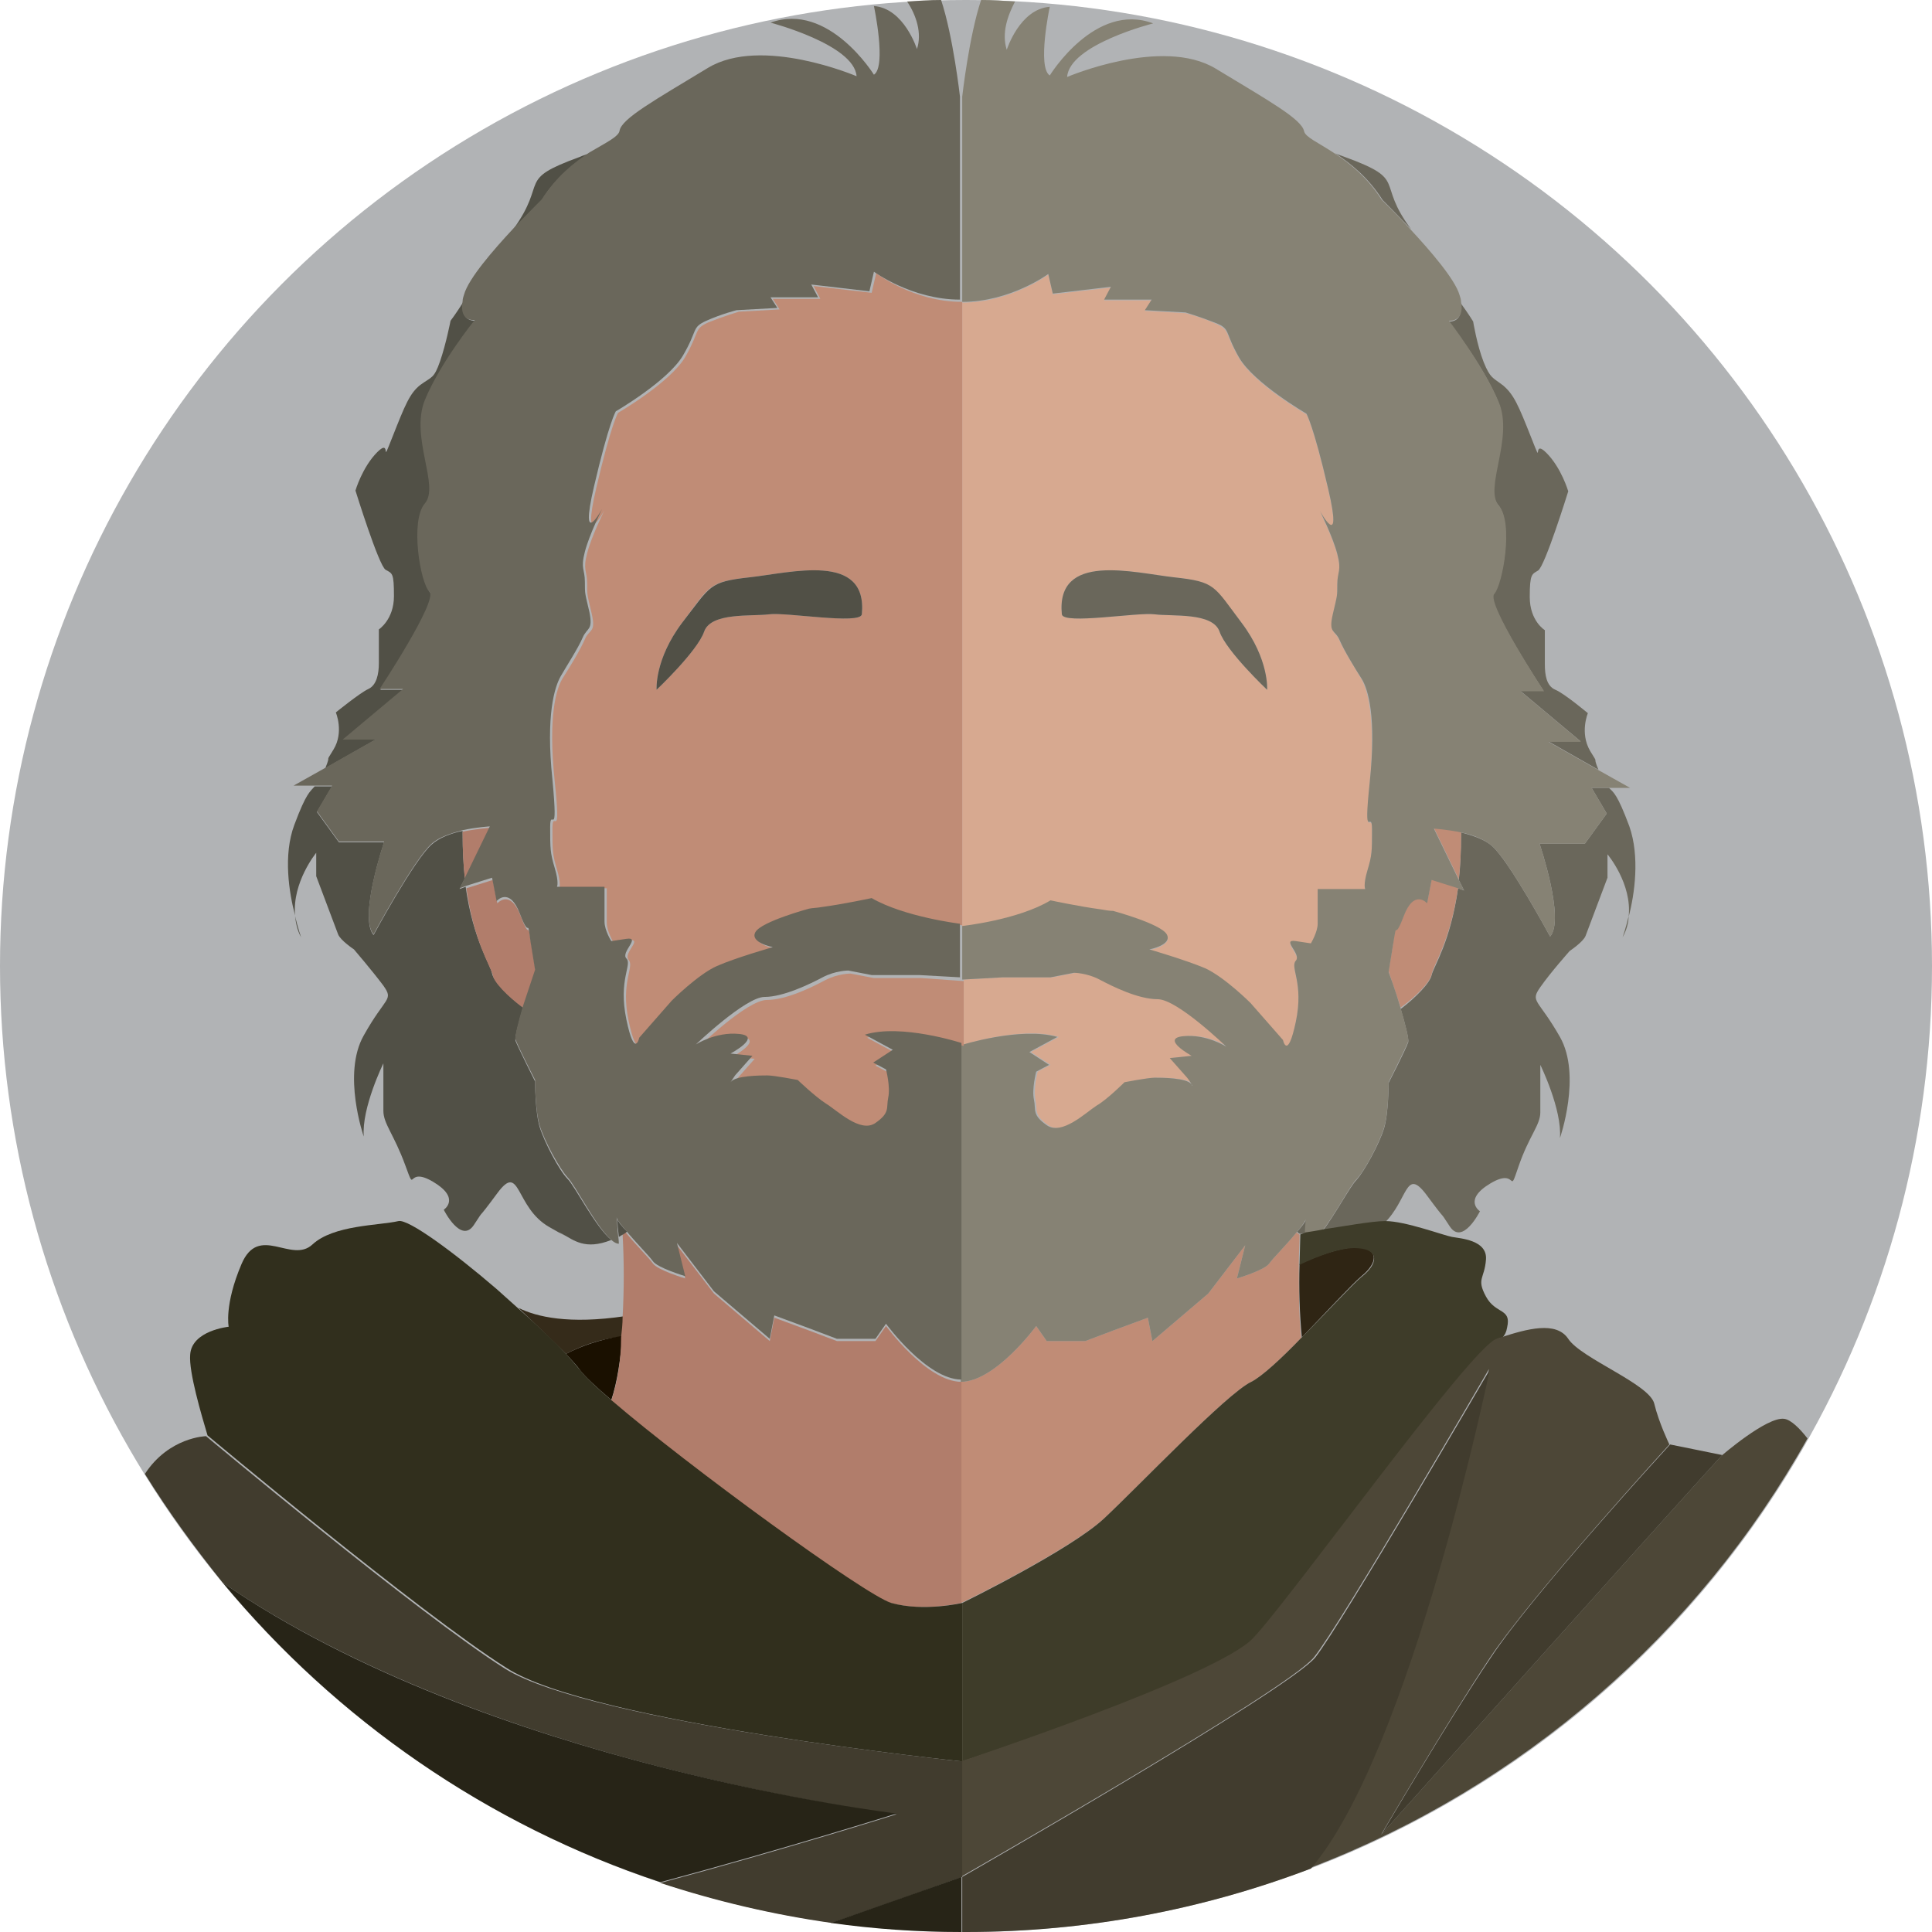 <svg xmlns="http://www.w3.org/2000/svg" width="256" height="256"><circle fill="#B1B3B5" cx="128" cy="128" r="128"/><path fill="#352B1A" d="M65.7 170.8zm9.3 8.6c1.7-.9 4.3-2 7.6-2.3.1-.9.1-1.8.2-2.7-7.4 1.1-11.7.1-14.1-1.1 2.4 2.3 4.6 4.4 6.3 6.1z"/><path fill="#1A1000" d="M75 179.4c.8.9 1.5 1.6 1.9 2.2.6.8 2.1 2.2 4.1 3.9.8-2.4 1.2-5.3 1.5-8.5-3.2.5-5.8 1.5-7.5 2.4z"/><path fill="#2F2514" d="M180.4 169.1c2.1-1.7 2.4-3.6-.4-3.8-2.7-.2-7.4 2-7.8 2.2-.1 3.2 0 6.6.3 9.7 3.2-3.3 6.7-7.1 7.9-8.1z"/><path fill="#C08C76" d="M146.3 201.2c4.5-4.2 16.3-16.6 19.5-18.1 1.4-.7 4-3.1 6.6-5.8-.3-3.1-.3-6.5-.3-9.7v-.2c0-1.3.1-2.6.1-3.8-.1-.1-.3-.2-.4-.3-1.3 1.6-3.2 3.5-3.6 4.1-.6.9-4.3 2-4.3 2l1.1-4.4-4.9 6.4-7.4 6.3-.6-3.1-4.6 1.7-3.7 1.4h-5.1l-1.4-2s-5.4 7.4-10 7.4v29.3c.2 0 14.5-7.1 19-11.2z"/><path fill="#B17D6B" d="M81 185.6c10 8.6 33.6 25.9 37 26.8 4.3 1.2 9.4 0 9.4 0v-29.3c-4.6 0-10-7.4-10-7.4l-1.4 2h-5.1l-3.7-1.4-4.6-1.7-.6 3.1-7.4-6.3-4.9-6.4 1.1 4.4s-3.7-1.1-4.3-2c-.4-.6-2.3-2.5-3.6-4.1-.1.1-.3.2-.4.3.2 3.5.2 7.3 0 10.9 0 .9-.1 1.8-.2 2.7 0 3.1-.5 6-1.3 8.4z"/><path fill="#6A675B" d="M215.8 121.4c-.4 1.7-.8 2.8-.8 2.8.5-.9.8-1.9.8-2.8zm-43.5 42.1s.3-.1.7-.1c0-.7.1-1.5.1-1.9-.1.4-.6 1-1.2 1.7.1.2.2.2.4.3z"/><path fill="#6A675B" d="M189 158.3c3.1 4.2 1.4 1.6 3.1 4.2 1.7 2.6 4-2 4-2s-2.3-1.5 1.4-3.7c3.7-2.2 2.3 1.9 3.7-2.2 1.4-4.1 2.9-5.5 2.9-7.2v-6.3s2.9 5.9 2.6 9.7c0 0 2.9-8.3 0-13.4s-4-4.6-2.6-6.6 3.9-4.8 3.9-4.8 1.8-1.2 2.1-2 2.9-7.7 2.9-7.7v-3.1s3.3 3.9 2.8 8.3c.8-3 1.5-8 .1-12-1.6-4.3-2.1-4.5-2.7-5.1h-2.3l2 3.4-2.9 4h-6s3.4 10 1.4 12.3c0 0-5.4-10-7.7-12-1-.9-2.6-1.4-4.1-1.8v.3c0 2.3-.1 4.3-.3 6l.7 1.4-.8-.3c-1 7.1-3.2 10.3-3.5 11.5-.2 1-2 2.9-4.1 4.5.6 2 1.1 4 1 4.4-.3.9-2.6 5.4-2.6 5.4s0 4-.6 6-2.6 5.7-3.7 6.9c-.8.8-2.7 4.4-4.5 6.8 2.7-.5 6.5-1.1 8.2-1.1 3.2-3.1 2.8-7.5 5.6-3.8zM178.2 20.8c-.5-.2-.9-.3-1.3-.5 2 1.3 4.4 3.2 6.3 6.2 0 0 1.7 1.7 3.8 3.9-4.8-6.4-.3-6.5-8.8-9.6zm32.2 73.7s-3.1-2.6-4.3-3.1-1.4-2-1.4-3.4v-4.5s-2-1.2-2-4.4c0-3.1.3-3 1.1-3.5.9-.5 4-10.5 4-10.5s-.9-3.1-2.9-5.1c-2-2-.3 2.3-2-2s-2.3-5.7-3.7-6.9c-1.4-1.1-1.7-.9-2.6-3.1-.9-2.3-1.4-5.4-1.4-5.4s-.6-1-1.7-2.5c.5 2.8-1.6 2.5-1.6 2.5s4.6 5.7 6.6 10.6-2 11.4 0 13.7.6 10.6-.6 11.7 6.6 12.9 6.6 12.9h-3.1l8 6.7h-4.3l6.7 3.8c-.9-2.2.2-.4-1.1-2.5-1.4-2.4-.3-5-.3-5z"/><path fill="#C08C76" d="M189.7 129.1c.2-1.2 2.5-4.4 3.5-11.5l-3.5-1.1-.6 3.1s-1.7-2-3.1 1.7c-1.4 3.7-.9 0-1.4 3.7l-.6 3.7 1.6 4.8c2.1-1.5 3.9-3.4 4.1-4.4zm3.9-18.9c-1.9-.4-3.6-.5-3.6-.5l3.3 6.8c.2-1.8.3-3.8.3-6v-.3z"/><path fill="#D7A990" d="M145.9 120.6c.6.1 1.1.1 1.6.2 0 0 6.3 1.7 7.1 3.1s-2.3 2-2.3 2 4.9 1.4 7.4 2.5c2.6 1.1 6 4.6 6 4.6l4.3 4.9s.6 2.9 1.7-2.4-.8-7.3 0-8.1-2-2.9 0-2.6l2 .3s.9-1.4.9-2.6v-4.6h6.3s-.3-.5.3-2.5.6-2.6.6-5.4c0-2.9-1.1 2.3-.3-6.3s-.3-12.3-1.1-13.7-2.3-3.7-2.9-5.1c-.6-1.4-1.4-.9-.9-3.4.6-2.6.6-2.3.6-4 0-1.7.6-1.7 0-4s-2.3-5.7-2.3-5.7 3.1 5.7 1.1-2.9-2.9-10-2.9-10-6.9-4-8.9-7.4c-2-3.4-1.1-3.7-3.1-4.6s-4-1.4-4-1.4l-5.4-.3.9-1.4h-6.3l.9-1.7-7.7.9-.6-2.6s-5 3.7-11.4 3.7v82.8s7.4-.9 11.7-3.4c0-.1 3.6.7 6.7 1.1zm9.7-44.1c5.4.6 5.1 1.1 8.9 6 3.7 4.9 3.4 8.9 3.4 8.9s-5.4-5.1-6.3-7.7c-.9-2.6-6.3-2-8.6-2.3-2.3-.3-12.1 1.4-12.3 0-.8-8.3 9.5-5.5 14.9-4.9zm2.4 67.1c.1.1.1.2.1.2s0-.1-.1-.2z"/><path fill="#D7A990" d="M140.3 137.4l-3.7 2 2.6 1.7-1.7.9s-.6 2.3-.3 3.7c.3 1.4-.3 2 1.7 3.4s5.1-1.7 6.6-2.6c1.4-.9 3.7-3.1 3.7-3.1s3.1-.6 4-.6c.9 0 4.3 0 4.9.9l-.6-.9-2.3-2.6 2.9-.3s-4.3-2.3-1.1-2.6c3.1-.3 5.7 1.4 5.7 1.4s-6.6-6.3-9.1-6.3c-2.6 0-6-1.7-7.7-2.6-1.7-.9-3.4-.9-3.4-.9l-3.1.6h-6.3l-5.4.3v8.6c-.2.1 7.7-2.5 12.6-1z"/><path fill="#6A675B" d="M153 81.4c2.3.3 7.7-.3 8.6 2.3.9 2.6 6.3 7.7 6.3 7.7s.3-4-3.4-8.9c-3.7-4.9-3.4-5.4-8.9-6-5.4-.6-15.7-3.4-14.9 4.9.2 1.4 10-.3 12.3 0z"/><path fill="#868274" d="M127.5 16.2V40c6.4 0 11.4-3.7 11.4-3.7l.6 2.6 7.7-.9-.9 1.7h6.3l-.9 1.4 5.4.3s2 .6 4 1.4 1.1 1.1 3.1 4.6c2 3.4 8.9 7.4 8.9 7.4s.9 1.4 2.9 10-1.1 2.9-1.1 2.9 1.7 3.4 2.3 5.7c.6 2.3 0 2.3 0 4 0 1.7 0 1.4-.6 4s.3 2 .9 3.4c.6 1.4 2 3.7 2.9 5.1s2 5.1 1.1 13.7.3 3.4.3 6.3 0 3.4-.6 5.4c-.6 2-.3 2.5-.3 2.5h-6.3v4.6c0 1.1-.9 2.6-.9 2.6l-2-.3c-2-.3.8 1.7 0 2.6s1.1 2.9 0 8.1-1.7 2.4-1.7 2.4l-4.3-4.9s-3.4-3.4-6-4.6c-2.6-1.1-7.4-2.5-7.4-2.5s3.1-.6 2.3-2-7.1-3.1-7.1-3.1c-.5 0-1-.1-1.6-.2-3-.4-6.7-1.2-6.7-1.2-4.3 2.6-11.7 3.4-11.7 3.4v7.1l5.4-.3h6.3l3.1-.6s1.7 0 3.4.9 5.1 2.6 7.7 2.6c2.6 0 9.1 6.3 9.1 6.3s-2.6-1.7-5.7-1.4c-3.1.3 1.1 2.6 1.1 2.6l-2.9.3 2.3 2.6s.4.5.6.9c.1.1.1.2.1.2s-.1-.1-.1-.2c-.6-.9-4-.9-4.9-.9-.9 0-4 .6-4 .6s-2.3 2.3-3.7 3.1c-1.4.9-4.6 4-6.6 2.6s-1.4-2-1.7-3.4c-.3-1.4.3-3.7.3-3.7l1.7-.9-2.6-1.7 3.7-2c-4.9-1.4-12.8 1.1-12.8 1.1v44.6c4.6 0 10-7.4 10-7.4l1.4 2h5.1l3.7-1.4 4.6-1.7.6 3.1 7.4-6.3 4.9-6.4-1.1 4.4s3.7-1.1 4.3-2c.4-.6 2.3-2.5 3.6-4.1.6-.7 1.1-1.4 1.2-1.7 0 .4-.1 1.2-.1 1.9.5-.1 1.3-.2 2.3-.4 1.8-2.3 3.7-6 4.5-6.8 1.1-1.1 3.1-4.9 3.7-6.9.6-2 .6-6 .6-6s2.3-4.6 2.6-5.4c.1-.4-.4-2.3-1-4.4-.7-2.4-1.6-4.8-1.6-4.8l.6-3.7c.6-3.7 0 0 1.4-3.7s3.1-1.7 3.1-1.7l.6-3.1 3.5 1.1.8.3-.7-1.4-3.3-6.8s1.7.1 3.6.5c1.5.3 3.1.9 4.1 1.8 2.3 2 7.7 12 7.7 12 2-2.3-1.4-12.3-1.4-12.3h6l2.9-4-2-3.4h5.1l-4.1-2.3-6.7-3.8h4.3l-8-6.7h3.1s-7.7-11.7-6.6-12.9 2.6-9.4.6-11.7 2-8.9 0-13.7-6.6-10.8-6.6-10.8 2.1.2 1.6-2.5c0-.3-.1-.6-.2-.9-.6-2.1-3.9-5.9-6.5-8.7-2-2.2-3.8-3.9-3.8-3.9-1.9-3-4.3-4.9-6.3-6.2-2.1-1.4-3.8-2.1-4-2.9-.3-1.6-4.6-4-11.7-8.3-7.1-4.3-19.7 1.1-19.7 1.1.3-4.3 11.4-7.1 11.4-7.1-7.7-2.9-13.7 6.9-13.7 6.9-1.7-1.1 0-9.1 0-9.1-4 .3-5.7 5.7-5.7 5.7-.7-2.2.1-4.5 1.1-6.4-1.5-.1-3-.2-4.5-.2-1.6 4.8-2.5 12.8-2.5 12.8v3.4z"/><path fill="#515046" d="M39.1 121.4c.1.9.3 1.9.8 2.8 0 0-.4-1.1-.8-2.8zm6.4-23.3l8-6.7h-3.1s7.7-11.7 6.6-12.9-2.6-9.4-.6-11.7c2-2.3-2-8.9 0-13.7 2-4.9 6.6-10.6 6.6-10.6s-2.1.2-1.6-2.5c-1 1.6-1.7 2.5-1.7 2.5s-.6 3.1-1.4 5.4-1.1 2-2.6 3.1c-1.4 1.1-2 2.6-3.7 6.9-1.7 4.3 0 0-2 2S47.1 65 47.1 65s3.1 10 4 10.5c.9.5 1.1.4 1.1 3.5s-2 4.4-2 4.4v4.5c0 1.4-.3 2.9-1.4 3.4s-4.3 3.1-4.3 3.1 1.1 2.6-.3 4.9c-1.3 2.1-.2.3-1.1 2.5l6.7-3.8h-4.3zm26.3-71.6c1.9-3 4.3-4.9 6.3-6.2-.4.2-.9.3-1.3.5-8.5 3.1-4.1 3.1-8.8 9.6 2.1-2.2 3.8-3.9 3.8-3.9zm3.4 129.7c-1.1-1.1-3.1-4.9-3.7-6.9-.6-2-.6-6-.6-6s-2.3-4.6-2.6-5.4c-.1-.4.4-2.3 1-4.4-2.1-1.6-3.9-3.5-4.1-4.5-.2-1.2-2.5-4.4-3.5-11.5l-.8.3.7-1.4c-.2-1.8-.3-3.8-.3-6v-.3c-1.5.3-3.1.9-4.1 1.8-2.3 2-7.7 12-7.7 12-2-2.3 1.4-12.3 1.4-12.3h-6l-2.9-4 2-3.4h-2.3c-.6.7-1.1.8-2.7 5.1-1.5 4-.7 9 .1 12-.4-4.4 2.8-8.3 2.8-8.3v3.1s2.6 6.9 2.9 7.7 2.1 2 2.1 2 2.4 2.8 3.9 4.8c1.4 2 .3 1.4-2.6 6.6-2.9 5.1 0 13.4 0 13.4-.3-3.8 2.6-9.7 2.6-9.7v6.3c0 1.7 1.4 3.1 2.9 7.2s0 0 3.7 2.2 1.4 3.7 1.4 3.7 2.3 4.6 4 2c1.7-2.6 0 0 3.1-4.2s2.3 1.9 6.9 4.5c4.6 2.6 0 0 1.7.9 1.5.8 3 2.2 6.5.8-2.1-1.7-4.8-7.1-5.8-8.1zm6.6 5.3c0 .5.1 1.6.2 2.4.2-.1.3-.2.5-.3.1 0 .1-.1.2-.1.1-.1.3-.2.4-.3-.7-.7-1.2-1.3-1.3-1.7z"/><path fill="#B17D6B" d="M69.4 133.6c.7-2.4 1.6-4.8 1.6-4.8l-.6-3.7c-.6-3.7 0 0-1.4-3.7s-3.1-1.7-3.1-1.7l-.6-3.1-3.5 1.1c1 7.1 3.2 10.3 3.5 11.5.1.9 1.9 2.8 4.1 4.4zm-7.8-17.1l3.3-6.8s-1.7.1-3.6.5v.3c0 2.2.1 4.2.3 6z"/><path fill="#C08C76" d="M116.1 36.2l-.6 2.6-7.7-.9.9 1.7h-6.3l.9 1.4-5.4.3s-2 .6-4 1.4c-2 .9-1.1 1.1-3.1 4.6-2 3.4-8.9 7.4-8.9 7.4s-.9 1.4-2.9 10 1.1 2.9 1.1 2.9-1.7 3.4-2.3 5.7 0 2.3 0 4c0 1.7 0 1.4.6 4s-.3 2-.9 3.4-2 3.7-2.9 5.1-2 5.1-1.1 13.7c.9 8.6-.3 3.4-.3 6.3s0 3.4.6 5.4c.6 2 .3 2.5.3 2.5h6.3v4.6c0 1.1.9 2.6.9 2.6l2-.3c2-.3-.8 1.7 0 2.6s-1.1 2.9 0 8.1 1.7 2.4 1.7 2.4l4.3-4.9s3.4-3.4 6-4.6 7.4-2.5 7.4-2.5-3.1-.6-2.3-2 7.1-3.1 7.1-3.1c.5 0 1-.1 1.6-.2 3-.4 6.7-1.2 6.7-1.2 4.3 2.6 11.7 3.4 11.7 3.4V40c-6.5 0-11.4-3.8-11.4-3.8zm-1.9 45.2c-.1 1.4-10-.3-12.3 0-2.3.3-7.7-.3-8.6 2.3-.9 2.6-6.3 7.7-6.3 7.7s-.3-4 3.4-8.9c3.7-4.9 3.4-5.4 8.9-6 5.5-.6 15.7-3.4 14.9 4.9z"/><path fill="#C08C76" d="M122.1 129.6h-6.3l-3.1-.6s-1.7 0-3.4.9-5.1 2.6-7.7 2.6-9.1 6.3-9.1 6.3 2.6-1.7 5.7-1.4c3.1.3-1.1 2.6-1.1 2.6l2.9.3-2.3 2.6s-.4.5-.6.9c.6-.9 4-.9 4.9-.9s4 .6 4 .6 2.3 2.3 3.7 3.1c1.4.9 4.6 4 6.6 2.6s1.4-2 1.7-3.4c.3-1.4-.3-3.7-.3-3.7l-1.7-.9 2.6-1.7-3.7-2c4.9-1.4 12.8 1.1 12.8 1.1V130l-5.6-.4zm-25.2 14c-.1.1-.1.2-.1.2s0-.1.1-.2z"/><path fill="#515046" d="M99.3 76.5c-5.4.6-5.1 1.1-8.9 6-3.7 4.9-3.4 8.9-3.4 8.9s5.4-5.1 6.3-7.7c.9-2.6 6.3-2 8.6-2.3 2.3-.3 12.1 1.4 12.3 0 .8-8.3-9.4-5.5-14.9-4.9z"/><path fill="#6A675B" d="M121.5 6.5s-1.7-5.4-5.7-5.7c0 0 1.7 8 0 9.1 0 0-6-9.7-13.7-6.9 0 0 11.1 2.9 11.4 7.1 0 0-12.6-5.4-19.7-1.1-7.1 4.3-11.4 6.7-11.7 8.3-.1.8-1.8 1.6-4 2.9-2 1.3-4.4 3.2-6.3 6.2 0 0-1.7 1.7-3.8 3.9-2.7 2.9-5.9 6.6-6.5 8.7-.1.3-.2.6-.2.9-.5 2.8 1.6 2.5 1.6 2.5s-4.6 5.7-6.6 10.6c-2 4.9 2 11.4 0 13.7-2 2.3-.6 10.6.6 11.7s-6.6 12.9-6.6 12.9h3.1l-8 6.7h4.3l-6.7 3.8-4.1 2.3H44l-2 3.4 2.9 4h6s-3.4 10-1.4 12.3c0 0 5.4-10 7.7-12 1-.9 2.6-1.4 4.1-1.8 1.9-.4 3.6-.5 3.6-.5l-3.3 6.8-.7 1.4.8-.3 3.5-1.1.6 3.1s1.7-2 3.1 1.7c1.4 3.7.9 0 1.4 3.7l.6 3.7-1.6 4.8c-.6 2-1.1 4-1 4.4.3.9 2.6 5.4 2.6 5.4s0 4 .6 6 2.6 5.7 3.7 6.9c1 1 3.7 6.4 5.7 8.2.4.4.8.6 1.1.6 0 0 0-.5-.1-1.1-.1-.8-.1-1.9-.2-2.4.1.4.6 1 1.2 1.7 1.3 1.6 3.2 3.5 3.6 4.1.6.9 4.3 2 4.3 2l-1.1-4.4 4.9 6.4 7.4 6.3.6-3.1 4.6 1.7 3.7 1.4h5.1l1.4-2s5.4 7.4 10 7.4v-44.6s-8-2.6-12.8-1.1l3.7 2-2.6 1.7 1.7.9s.6 2.3.3 3.7c-.3 1.4.3 2-1.7 3.4s-5.1-1.7-6.6-2.6c-1.4-.9-3.7-3.1-3.7-3.1s-3.1-.6-4-.6-4.3 0-4.9.9c-.1.1-.1.2-.1.2s.1-.1.1-.2l.6-.9 2.3-2.6-2.9-.3s4.3-2.3 1.1-2.6c-3.1-.3-5.7 1.4-5.7 1.4s6.6-6.3 9.1-6.3 6-1.7 7.7-2.6c1.7-.9 3.4-.9 3.4-.9l3.1.6h6.3l5.4.3v-7.1s-7.4-.9-11.7-3.4c0 0-3.7.8-6.7 1.2-.5.1-1.1.1-1.6.2 0 0-6.3 1.7-7.1 3.1s2.3 2 2.3 2-4.9 1.4-7.4 2.5-6 4.6-6 4.6l-4.3 4.9s-.6 2.9-1.7-2.4.8-7.3 0-8.1 2-2.9 0-2.6l-2 .3s-.9-1.4-.9-2.6v-4.6h-6.3s.3-.5-.3-2.5-.6-2.6-.6-5.4c0-2.9 1.1 2.3.3-6.3-.9-8.6.3-12.3 1.1-13.7s2.3-3.7 2.9-5.1 1.4-.9.9-3.4c-.6-2.6-.6-2.3-.6-4 0-1.7-.6-1.7 0-4s2.3-5.7 2.3-5.7-3.1 5.7-1.1-2.9 2.9-10 2.9-10 6.9-4 8.9-7.4c2-3.4 1.1-3.7 3.1-4.6 2-.9 4-1.4 4-1.4l5.4-.3-.9-1.4h6.3l-.9-1.7 7.7.9.6-2.6s5 3.7 11.4 3.7V12.8s-.9-8-2.5-12.8c-1.5 0-3 .1-4.5.2 1.2 1.8 2 4.2 1.3 6.3z"/><path fill="#3E3C29" d="M172.3 163.6l-.1 3.8v.2c.4-.2 5.1-2.5 7.8-2.2 2.8.2 2.6 2.1.4 3.8-1.2 1-4.6 4.7-8 8.1-2.6 2.7-5.2 5.1-6.6 5.8-3.2 1.5-15 13.9-19.5 18.1-4.5 4.2-18.8 11.2-18.8 11.2v21s33.8-11.1 38.7-16.3c4.9-5.1 28.8-38.6 32.3-39.7.2-.1.4-.1.6-.2.3-.3.5-.7.6-1.3.6-2.6-1.5-1.7-2.8-4.1-1.3-2.4-.2-2.3 0-4.9.2-2.6-3.4-2.8-4.5-3s-6.2-2.1-8.8-2.1h-.1c-1.7 0-5.5.7-8.2 1.1-.9.2-1.7.3-2.3.4-.4.2-.7.2-.7.3 0-.1 0 0 0 0z"/><path fill="#4D4737" d="M236.4 188c-2.3-.3-8.3 4.9-8.3 4.9-6.6 7.2-45.1 50.2-45.1 50.2s8.8-15 14.4-23.4c5.6-8.4 23.8-28.3 23.8-28.3s-1.4-2.9-2-5.4c-.6-2.6-9.7-6-11.4-8.6-1.6-2.4-5.5-1.3-8.9-.2-.2.1-.4.1-.6.2-3.4 1.1-27.4 34.6-32.3 39.7-4.9 5.1-38.7 16.3-38.7 16.3v15.3s43.4-24.8 46.8-29.1c3.5-4.3 23.2-38.2 23.2-38.2s-10.4 50.6-23.7 66.1c28-10.7 51.4-31 65.9-56.9-1-1.3-2.2-2.5-3.1-2.6z"/><path fill="#312F1D" d="M127.5 233.4v-21s-5.1 1.2-9.4 0c-3.4-1-27-18.2-37-26.8-2-1.7-3.5-3.1-4.1-3.9-.5-.6-1.1-1.3-1.9-2.2-1.6-1.7-3.9-3.9-6.4-6.1-1-.9-1.9-1.7-2.9-2.6-5.7-4.9-11.7-9.3-13-9-2.6.6-8.6.5-11.4 3.1s-7.1-2.8-9.4 2.6c-2.3 5.4-1.7 8.3-1.7 8.3s-4.9.5-5.1 3.7c-.2 2.3 1.5 8 2.3 10.7 0 0 28.2 23.6 39.6 30.8 11.2 7.3 60.4 12.4 60.4 12.4z"/><path fill="#413C2E" d="M127.5 240.5v-7.1s-49.1-5.1-60.6-12.3c-11.4-7.2-39.6-30.8-39.6-30.8s-4.9.1-8.1 5c3.1 5 6.6 9.8 10.3 14.4 35.1 24.1 89.3 30.7 89.3 30.7s-14.9 4.7-31.3 9.1c7.3 2.4 14.9 4.2 22.7 5.3 9-3.1 17.3-6.1 17.3-6.1v-8.2z"/><path fill="#272417" d="M29.5 209.7c15.1 18.2 35.1 32.1 58 39.7 16.4-4.4 31.3-9.1 31.3-9.1s-54.2-6.4-89.3-30.6zm80.6 45.1c5.7.8 11.4 1.2 17.3 1.2v-7.3c.1 0-8.2 2.9-17.3 6.1z"/><path fill="#413C2E" d="M174.3 219.6c-3.5 4.3-46.8 29.1-46.8 29.1v7.3h.5c16.1 0 31.5-3 45.7-8.4 13.3-15.6 23.7-66.1 23.7-66.1s-19.7 33.8-23.1 38.1zm8.8 23.4s38.5-43 45.1-50.2l-6.9-1.4s-18.3 19.9-23.8 28.3c-5.6 8.3-14.4 23.3-14.4 23.3z"/></svg>